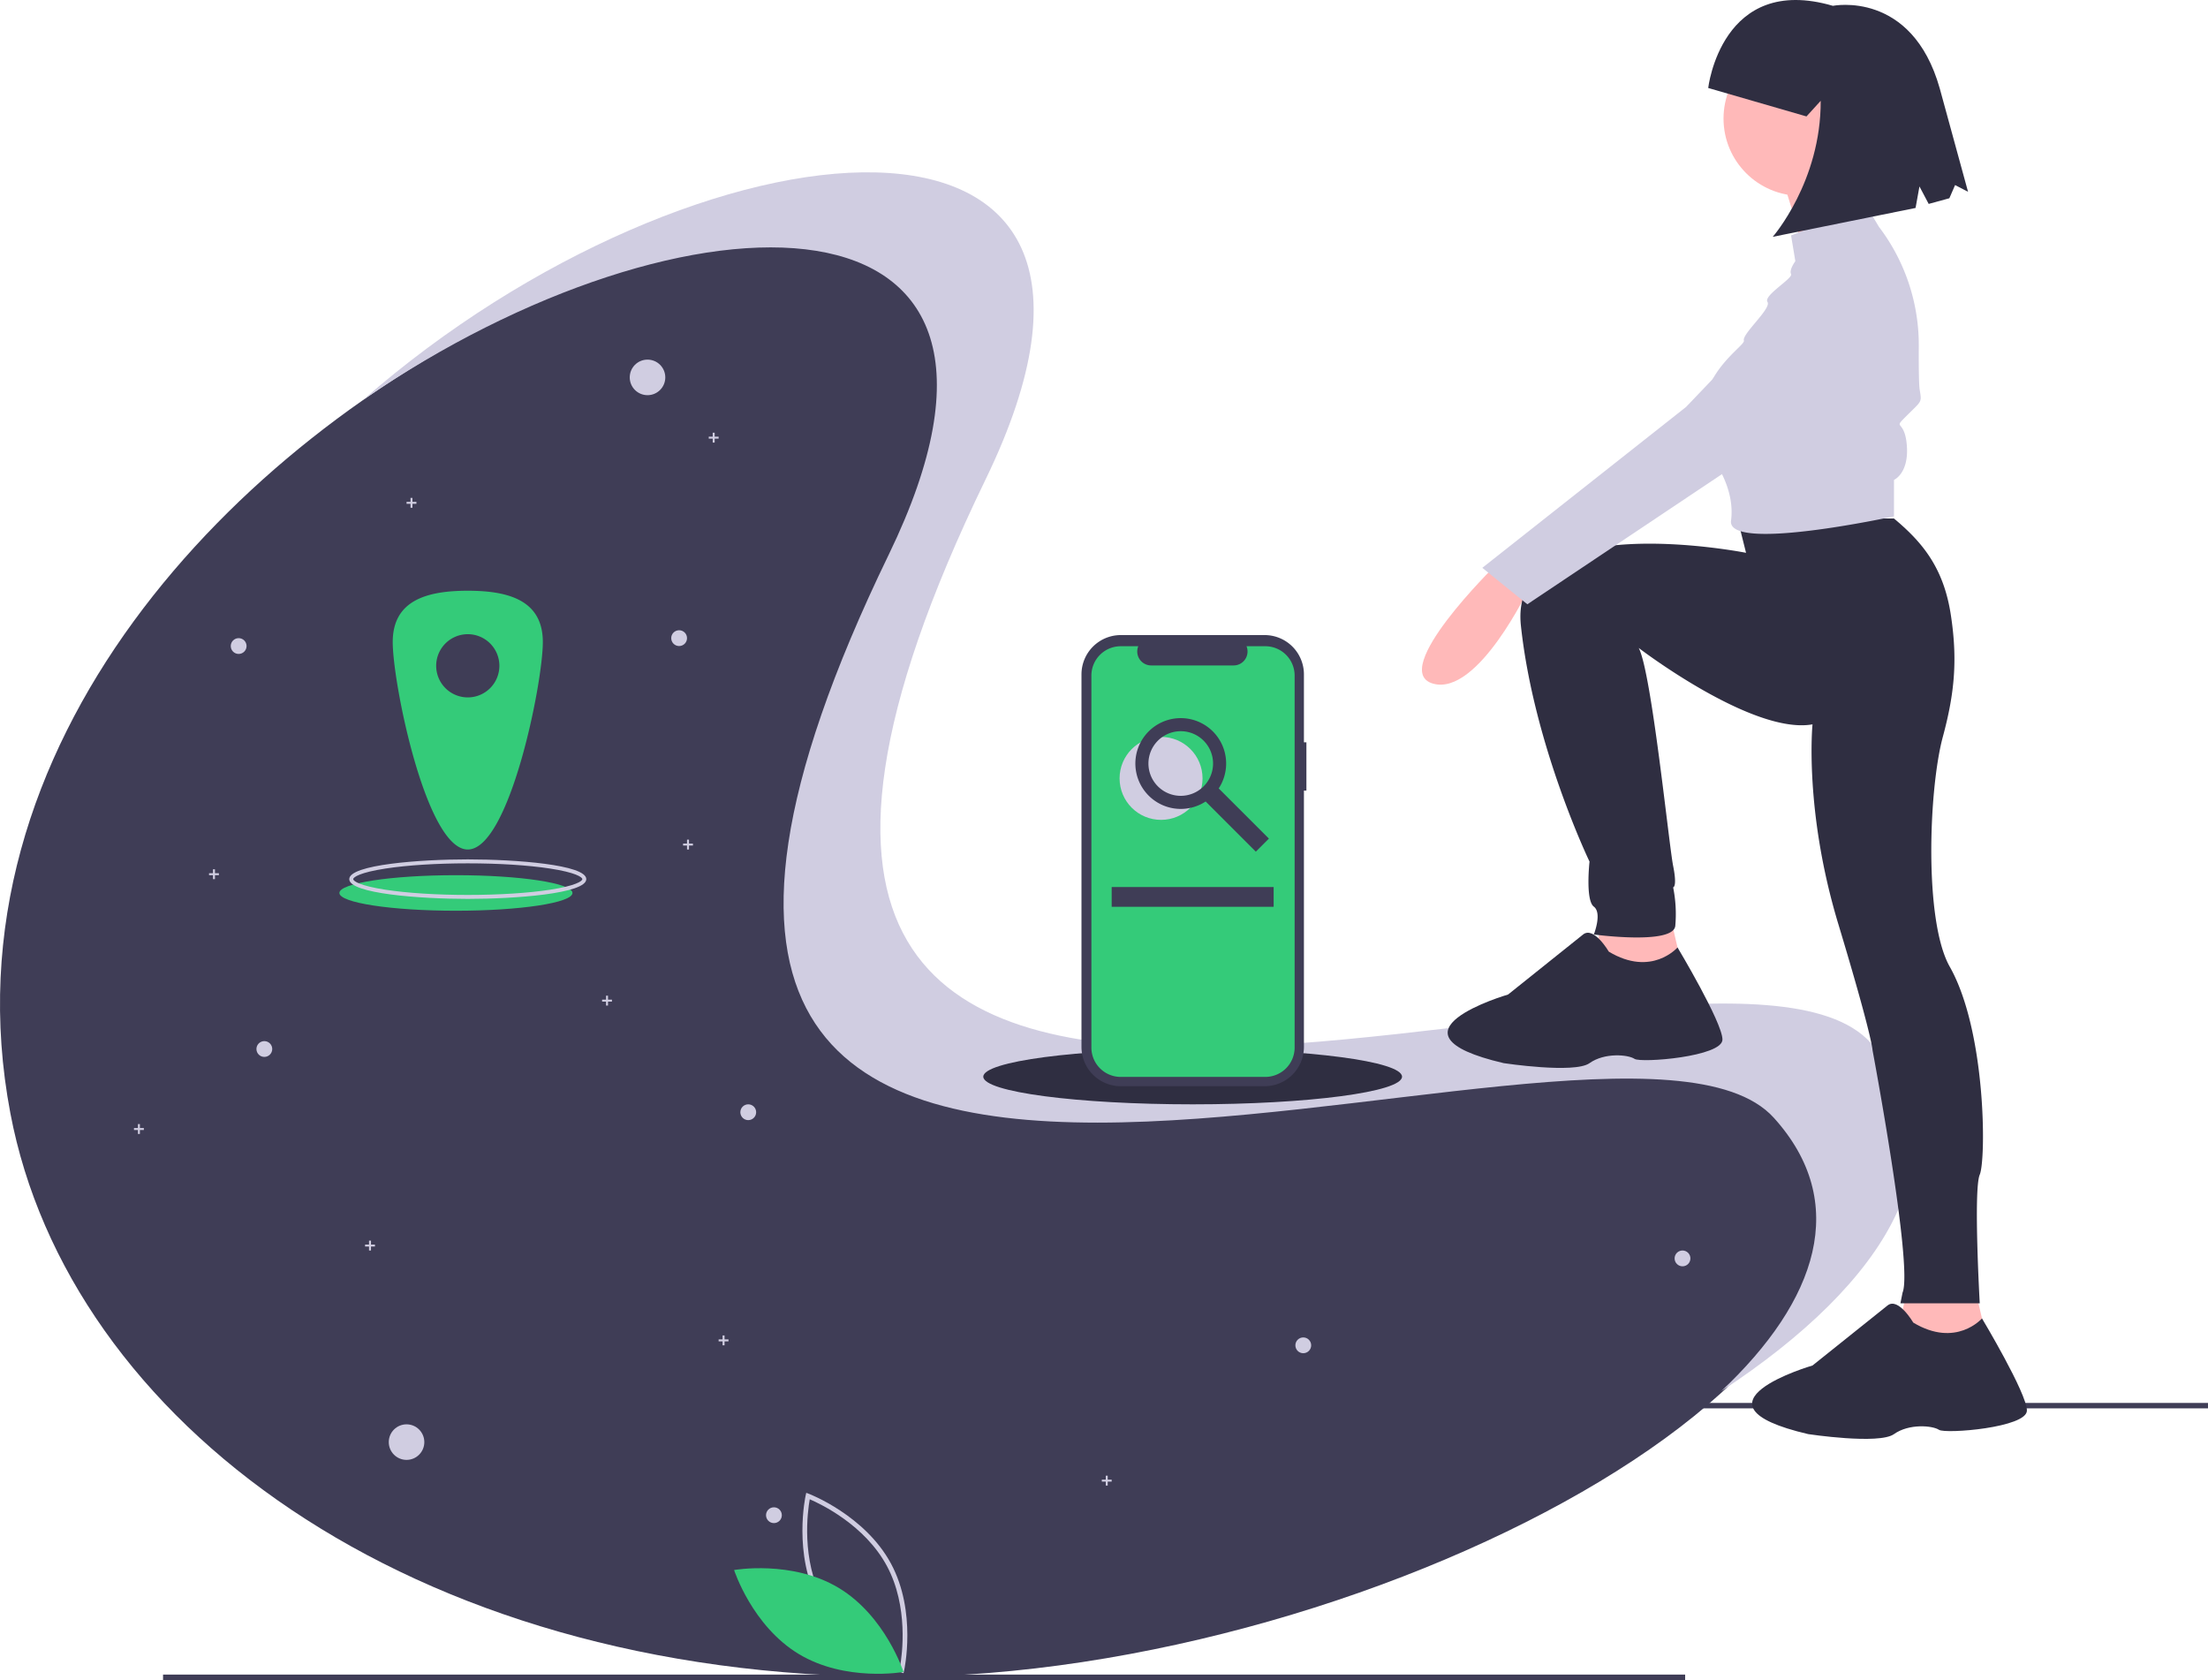 <svg id="fc473563-838c-4b37-be93-34ef803eaab9" data-name="Layer 1" xmlns="http://www.w3.org/2000/svg" width="1132" height="861.221" viewBox="0 0 1132 861.221"><title>location_search</title><rect x="351.647" y="719.19" width="780.353" height="2.782" fill="#3f3d56"/><rect x="83.591" y="858.439" width="780.353" height="2.782" fill="#3f3d56"/><path d="M946.773,590.177C1053.753,708.485,743.635,878.985,493.053,878.985S69.107,746.878,39.334,590.177C-32.856,210.23,654.411-31.262,493.053,301.369,257.855,786.217,862.524,497.007,946.773,590.177Z" transform="translate(-34 -19.389)" fill="#3f3d56"/><circle cx="331.97" cy="193.467" r="9.114" fill="#d0cde1"/><circle cx="208.429" cy="739.276" r="9.114" fill="#d0cde1"/><circle cx="348.173" cy="327.134" r="4.051" fill="#d0cde1"/><circle cx="135.52" cy="537.762" r="4.051" fill="#d0cde1"/><circle cx="668.165" cy="689.657" r="4.051" fill="#d0cde1"/><circle cx="122.355" cy="331.185" r="4.051" fill="#d0cde1"/><polygon points="368.425 223.846 366.4 223.846 366.4 221.82 365.387 221.82 365.387 223.846 363.362 223.846 363.362 224.858 365.387 224.858 365.387 226.884 366.4 226.884 366.4 224.858 368.425 224.858 368.425 223.846" fill="#d0cde1"/><polygon points="213.492 257.263 211.467 257.263 211.467 255.237 210.454 255.237 210.454 257.263 208.429 257.263 208.429 258.275 210.454 258.275 210.454 260.3 211.467 260.3 211.467 258.275 213.492 258.275 213.492 257.263" fill="#d0cde1"/><polygon points="112.229 447.638 110.204 447.638 110.204 445.612 109.191 445.612 109.191 447.638 107.166 447.638 107.166 448.65 109.191 448.65 109.191 450.676 110.204 450.676 110.204 448.65 112.229 448.65 112.229 447.638" fill="#d0cde1"/><circle cx="396.779" cy="776.743" r="4.051" fill="#d0cde1"/><circle cx="383.615" cy="570.166" r="4.051" fill="#d0cde1"/><circle cx="862.59" cy="645.101" r="4.051" fill="#d0cde1"/><polygon points="373.488 686.619 371.463 686.619 371.463 684.594 370.451 684.594 370.451 686.619 368.425 686.619 368.425 687.632 370.451 687.632 370.451 689.657 371.463 689.657 371.463 687.632 373.488 687.632 373.488 686.619" fill="#d0cde1"/><polygon points="569.939 758.516 567.914 758.516 567.914 756.491 566.901 756.491 566.901 758.516 564.876 758.516 564.876 759.529 566.901 759.529 566.901 761.554 567.914 761.554 567.914 759.529 569.939 759.529 569.939 758.516" fill="#d0cde1"/><polygon points="73.749 578.267 71.724 578.267 71.724 576.242 70.711 576.242 70.711 578.267 68.686 578.267 68.686 579.28 70.711 579.28 70.711 581.305 71.724 581.305 71.724 579.28 73.749 579.28 73.749 578.267" fill="#d0cde1"/><polygon points="355.261 432.448 353.236 432.448 353.236 430.423 352.223 430.423 352.223 432.448 350.198 432.448 350.198 433.461 352.223 433.461 352.223 435.486 353.236 435.486 353.236 433.461 355.261 433.461 355.261 432.448" fill="#d0cde1"/><polygon points="230.707 312.957 228.682 312.957 228.682 310.932 227.669 310.932 227.669 312.957 225.644 312.957 225.644 313.97 227.669 313.97 227.669 315.995 228.682 315.995 228.682 313.97 230.707 313.97 230.707 312.957" fill="#d0cde1"/><polygon points="313.743 512.446 311.718 512.446 311.718 510.421 310.705 510.421 310.705 512.446 308.68 512.446 308.68 513.459 310.705 513.459 310.705 515.484 311.718 515.484 311.718 513.459 313.743 513.459 313.743 512.446" fill="#d0cde1"/><polygon points="192.227 638.013 190.202 638.013 190.202 635.987 189.189 635.987 189.189 638.013 187.164 638.013 187.164 639.025 189.189 639.025 189.189 641.051 190.202 641.051 190.202 639.025 192.227 639.025 192.227 638.013" fill="#d0cde1"/><ellipse cx="233.745" cy="457.764" rx="59.745" ry="9.114" fill="#34cb79"/><path d="M273.821,480.191c-24.423,0-60.758-2.697-60.758-10.126s36.335-10.126,60.758-10.126,60.758,2.697,60.758,10.126S298.244,480.191,273.821,480.191Zm0-18.227c-15.909,0-30.859.943-42.094,2.658-13.162,2.007-16.639,4.438-16.639,5.443s3.477,3.435,16.639,5.443c11.235,1.715,26.184,2.658,42.094,2.658s30.859-.943,42.093-2.658c13.162-2.007,16.639-4.438,16.639-5.443s-3.477-3.435-16.639-5.443C304.679,462.907,289.73,461.964,273.821,461.964Z" transform="translate(-34 -19.389)" fill="#d0cde1"/><path d="M273.821,322.22c-21.252,0-38.48,5.077-38.48,26.328s17.228,106.326,38.48,106.326,38.48-85.075,38.48-106.326S295.073,322.22,273.821,322.22Zm0,54.682A16.202,16.202,0,1,1,290.023,360.7,16.202,16.202,0,0,1,273.821,376.903Z" transform="translate(-34 -19.389)" fill="#34cb79"/><path d="M993.033,553.93c-84.249-93.17-688.917,196.04-453.719-288.808C644.153,49,390.743,75.25,220.159,224.367,385.347,110.941,584.739,107.672,489.694,303.602,254.496,788.45,859.164,499.24,943.413,592.41c39.202,43.353,22.393,93.713-26.967,140.125C1001.286,676.929,1043.411,609.644,993.033,553.93Z" transform="translate(-34 -19.389)" fill="#d0cde1"/><path d="M497.218,877.134l-1.303-.488c-.286-.108-28.779-11.024-42.126-35.777-13.348-24.754-6.812-54.557-6.744-54.855l.308-1.357,1.302.488c.286.108,28.778,11.024,42.126,35.777,13.348,24.754,6.812,54.557,6.744,54.855Zm-41.291-37.417c11.284,20.928,33.8,31.656,39.505,34.105,1.085-6.114,4.486-30.84-6.788-51.748-11.273-20.906-33.798-31.65-39.505-34.105C448.053,794.087,444.653,818.81,455.927,839.717Z" transform="translate(-34 -19.389)" fill="#d0cde1"/><path d="M463.99,833.4c23.986,14.431,33.224,43.095,33.224,43.095s-29.652,5.267-53.638-9.164-33.224-43.095-33.224-43.095S440.003,818.969,463.99,833.4Z" transform="translate(-34 -19.389)" fill="#34cb79"/><path d="M800.551,309.375s-54.962,53.862-31.878,60.458S818.139,320.367,818.139,320.367Z" transform="translate(-34 -19.389)" fill="#ffb9b9"/><polygon points="821.513 471.359 814.917 502.137 864.383 504.336 856.688 471.359 821.513 471.359" fill="#ffb9b9"/><polygon points="977.604 661.526 971.009 692.305 1020.474 694.503 1012.779 661.526 977.604 661.526" fill="#ffb9b9"/><path d="M924.765,285.192l4.397,17.588S807.147,278.596,813.742,340.153s35.175,120.916,35.175,120.916-2.198,19.786,2.198,23.084,0,14.29,0,14.29,40.672,5.496,41.771-4.397a68.943,68.943,0,0,0-1.099-19.786s2.198,0,0-10.992S880.708,363.625,874.113,351.533c0,0,58.346,44.681,89.125,39.185,0,0-4.397,43.969,13.191,102.229s17.588,64.855,17.588,64.855,20.885,111.023,15.389,124.213l-1.099,5.496H1048.978s-3.298-58.259,0-65.954,3.298-73.649-15.389-106.626c-13.233-23.353-10.769-91.066-3.53-117.83,6.079-22.476,7.614-39.774,4.051-62.783-3.811-24.606-15.19-37.467-29.101-49.127Z" transform="translate(-34 -19.389)" fill="#2f2e41"/><circle cx="923.192" cy="60.795" r="39.572" fill="#ffb9b9"/><path d="M946.749,108.215s12.092,35.175,10.992,41.771,35.175-13.191,35.175-13.191-14.29-35.175-9.893-45.069Z" transform="translate(-34 -19.389)" fill="#ffb9b9"/><path d="M990.719,124.703,952.245,140.093l2.198,13.191s-3.298,4.397-2.198,6.595-14.29,10.992-12.092,14.29-13.191,16.489-12.092,19.786S892.887,217.039,912.673,255.512c0,0,10.259,13.336,8.973,29.107q-.068.831-.179,1.671c-2.198,16.488,83.542-2.198,83.542-2.198v-18.687s7.695-3.298,6.595-17.588-7.695-7.695,0-15.389,7.695-6.595,6.595-13.191c-.439-2.634-.527-12.104-.475-22.53A100.024,100.024,0,0,0,997.314,135.696l0,0Z" transform="translate(-34 -19.389)" fill="#d0cde1"/><path d="M969.833,153.283,898.383,228.031l-104.427,82.443,23.084,18.687,192.366-128.61S1025.894,130.2,969.833,153.283Z" transform="translate(-34 -19.389)" fill="#d0cde1"/><path d="M858.811,507.237s-7.695-13.191-13.191-8.794l-38.473,30.779s-68.152,19.786-2.198,35.175c0,0,36.275,5.496,43.969,0s19.786-4.397,23.084-2.198,45.069-1.099,45.069-9.893-23.038-47.227-23.038-47.227S880.795,520.428,858.811,507.237Z" transform="translate(-34 -19.389)" fill="#2f2e41"/><path d="M1014.902,697.404s-7.695-13.191-13.191-8.794L963.238,719.389s-68.152,19.786-2.198,35.175c0,0,36.275,5.496,43.969,0s19.786-4.397,23.084-2.198,45.069-1.099,45.069-9.893-23.038-47.227-23.038-47.227S1036.886,710.595,1014.902,697.404Z" transform="translate(-34 -19.389)" fill="#2f2e41"/><path d="M909.768,64.491s6.691-58.816,63.917-42.116c0,0,40.484-8.234,54.783,42.328l14.513,53.011-6.643-3.452-2.936,6.759-10.602,2.903-4.733-8.961-1.994,11.031L942.853,140.795S967.615,112.503,967.439,71.066L960.146,79.076Z" transform="translate(-34 -19.389)" fill="#2f2e41"/><ellipse cx="611.457" cy="551.939" rx="107.339" ry="14.177" fill="#2f2e41"/><path d="M703.771,399.907H702.5V365.097a20.147,20.147,0,0,0-20.147-20.147h-73.751a20.147,20.147,0,0,0-20.147,20.147v190.973a20.147,20.147,0,0,0,20.147,20.147h73.751A20.147,20.147,0,0,0,702.5,556.07V424.686h1.271Z" transform="translate(-34 -19.389)" fill="#3f3d56"/><path d="M682.689,350.668h-9.627a7.148,7.148,0,0,1-6.618,9.848H624.193a7.148,7.148,0,0,1-6.618-9.848h-8.992a15.046,15.046,0,0,0-15.046,15.046V556.406a15.046,15.046,0,0,0,15.046,15.046H682.689a15.046,15.046,0,0,0,15.046-15.046V365.713A15.046,15.046,0,0,0,682.689,350.668Z" transform="translate(-34 -19.389)" fill="#34cb79"/><circle cx="595.255" cy="399.031" r="21.265" fill="#d0cde1"/><path d="M684.532,449.282l-25.722-25.722a23.271,23.271,0,1,0-6.694,6.694L677.838,455.976Zm-56.896-26.775a16.566,16.566,0,1,1,23.428,0A16.566,16.566,0,0,1,627.635,422.507Z" transform="translate(-34 -19.389)" fill="#3f3d56"/><rect x="569.939" y="454.726" width="83.036" height="10.126" fill="#3f3d56"/></svg>